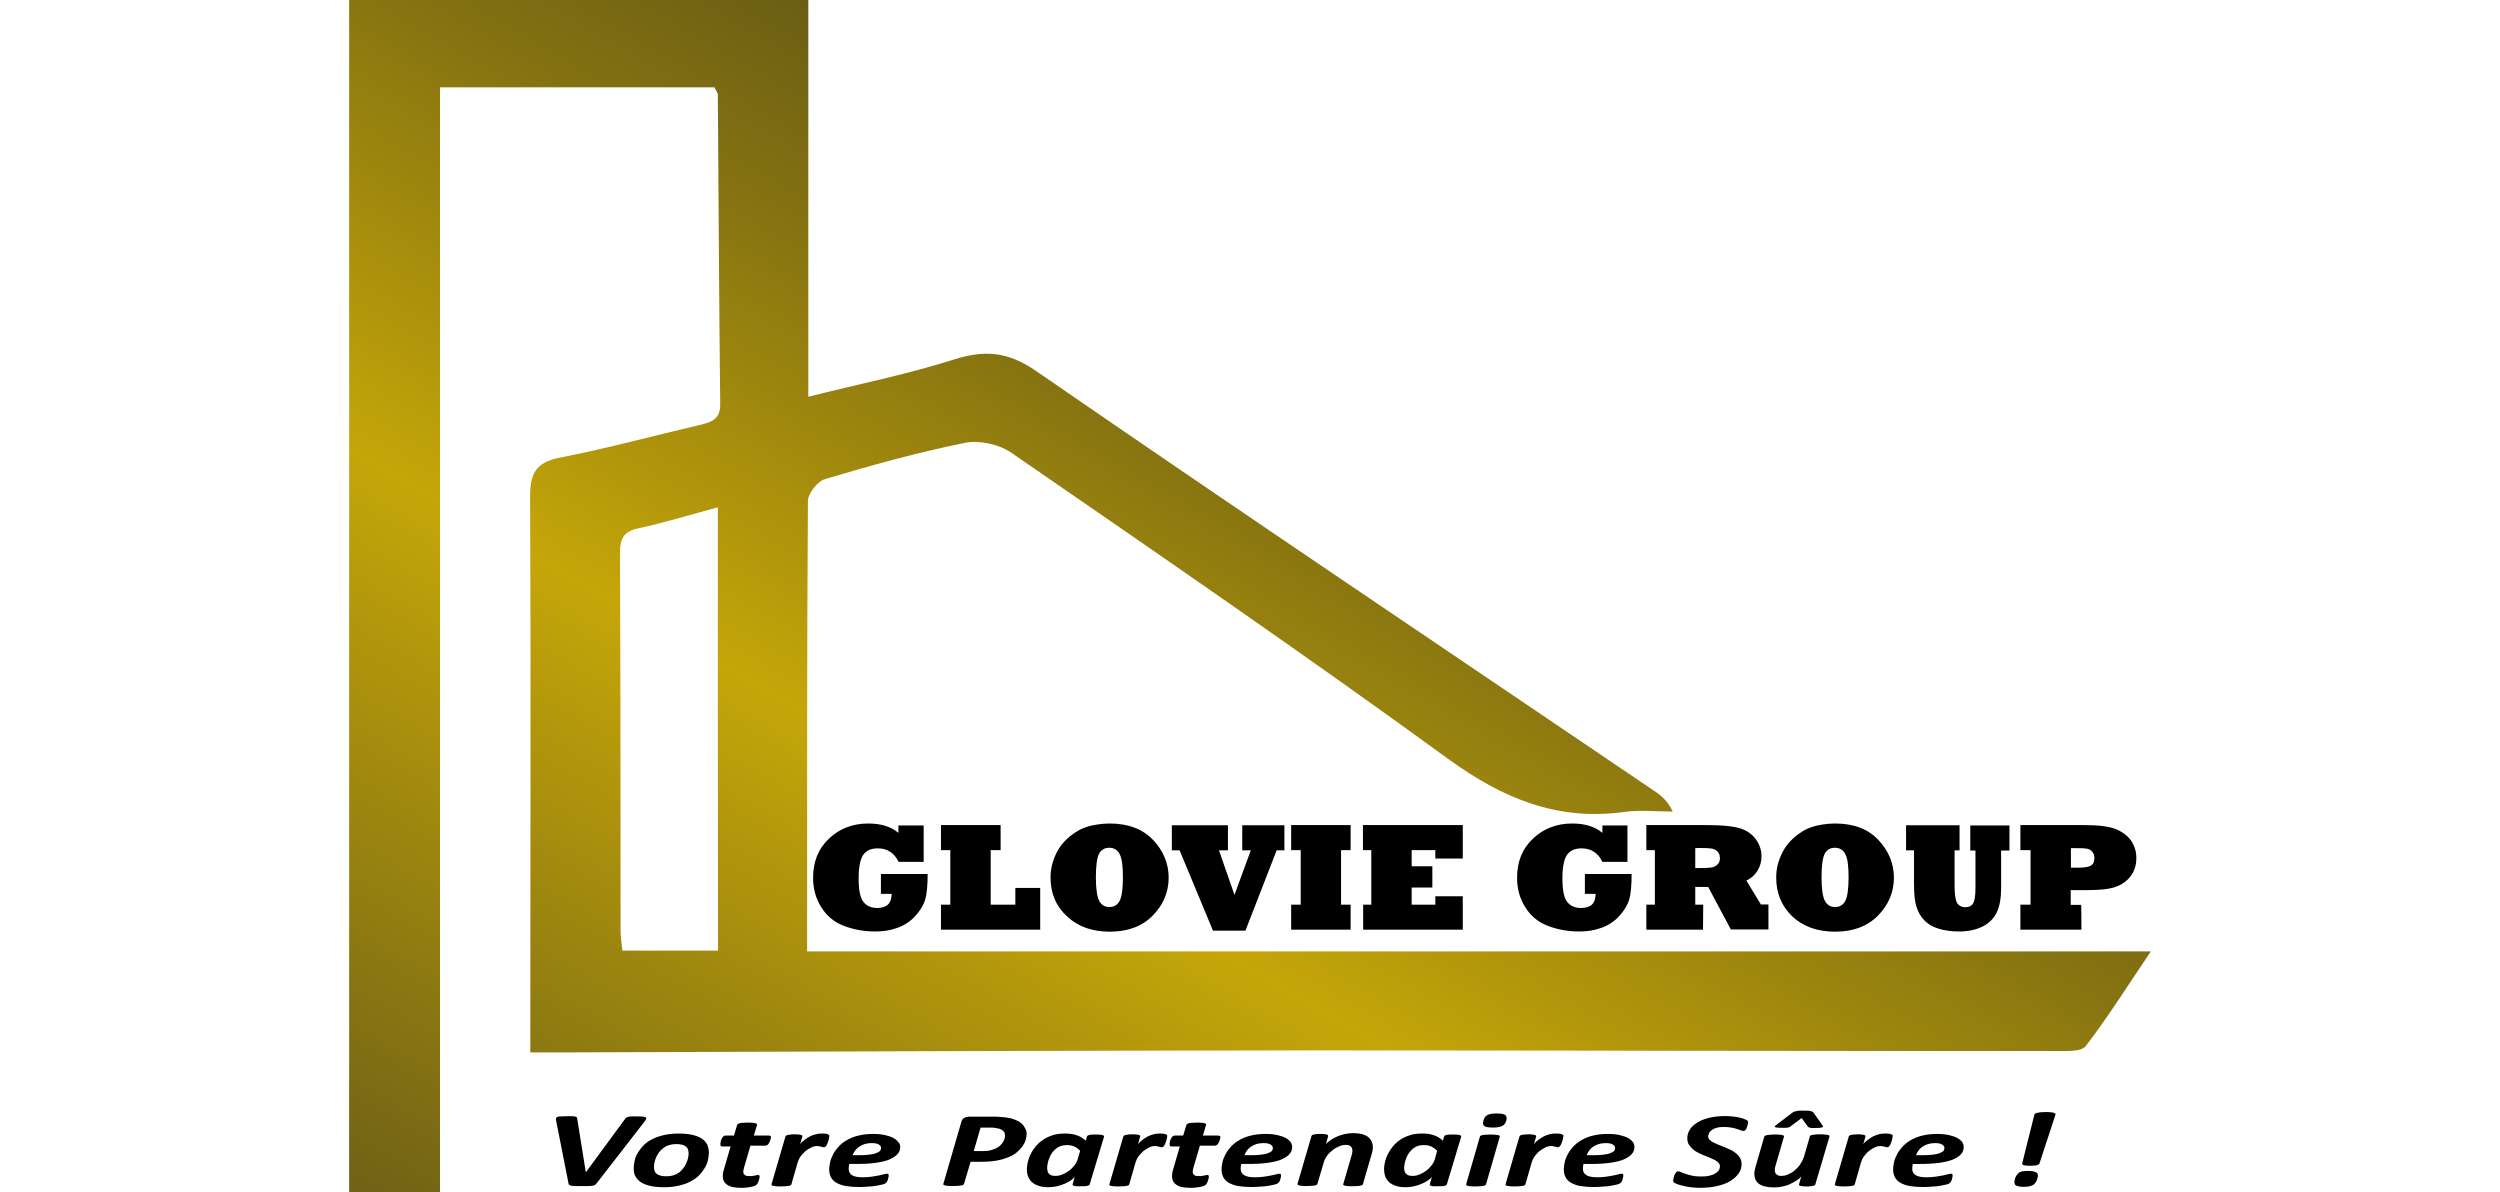 <svg height="1192" viewBox="97.1 213.8 906 599.4" width="2500" xmlns="http://www.w3.org/2000/svg" xmlns:xlink="http://www.w3.org/1999/xlink"><linearGradient id="a" gradientUnits="userSpaceOnUse" x1="280.685" x2="597.966" y1="919.514" y2="369.969"><stop offset="0" stop-color="#6f6116"/><stop offset=".511" stop-color="#c5a609"/><stop offset=".516" stop-color="#c4a509"/><stop offset=".845" stop-color="#847211"/><stop offset="1" stop-color="#6b5e14"/></linearGradient><path d="m188.2 743v-15c0-88 .3-176-.1-264-.1-11.6 2.5-17.7 15-20.1 23.7-4.6 47.1-11 70.7-16.5 5.8-1.4 10-2.9 9.9-10.5-.6-51.9-.8-103.7-1.2-155.6 0-.7-.7-1.5-1.7-3.6h-138v555.5h-45.7v-599.4h230.9v199.5c25.4-6.4 49.5-11.2 72.8-18.6 15.7-5 27.3-4.3 41.8 5.7 103.4 71.3 207.8 141.3 311.8 211.8 3 2.1 5.8 4.6 8.3 9.7-8.2 0-16.5-.9-24.5.2-33.6 4.6-61-6.8-88.2-26.5-72.4-52.7-146.3-103.4-220-154.2-6.1-4.2-16.1-6.4-23.3-4.9-23.7 4.8-47.1 11.3-70.3 18.2-3.8 1.1-8.6 7.3-8.6 11.2-.5 74.8-.4 149.6-.4 226.3h675.7c-11.8 17.5-21.6 33.1-32.8 47.7-2.2 2.8-9.5 2.4-14.4 2.4-125.9.1-251.8-.3-377.6-.3-124.1.1-248.3.6-372.4 1zm94.3-274.1c-14.1 3.8-27 7.8-40.1 10.6-7.4 1.6-9.1 5.3-9.1 12.4.3 63.3.2 126.6.3 190 0 3.3.6 6.5.9 9.9h48.1c-.1-74.4-.1-148-.1-222.9z" fill="url(#a)"/><path d="m369.9 663.3h-5.4v-10h23.5c0 5.7-.4 10-1.2 12.8-.8 2.7-2.4 5.4-4.9 8.2-2.4 2.7-5.4 4.7-8.9 6s-7.2 1.9-11.2 1.9c-5.9 0-11.3-1-16.1-2.9-4.9-1.9-8.6-5.1-11.3-9.5-2.7-4.3-4-9.2-4-14.6 0-8.2 2.7-14.8 8.1-19.8 5.3-5 11.9-7.5 19.6-7.5 6.5 0 11.5 1.6 15.2 4.7v-3.7h12.7v18.3h-12.6c-1.1-2.3-2.5-4-4.3-5.1-1.8-1.2-3.8-1.7-6.2-1.7-3.3 0-5.8 1.1-7.3 3.3s-2.3 6.1-2.3 11.9.8 9.7 2.4 11.7c1.6 2.1 4 3.1 7.1 3.1 4.7-.1 7.1-2.4 7.1-7.1zm74.8 18h-50v-12.6h4.7v-27.4h-4.7v-12.6h30v12.6h-5v27.4h12.4v-8.4h12.5v21zm5.1-26.3c0-4.4 1.1-8.6 3.2-12.7s5.4-7.5 9.9-10.3c1.6-1 3.2-1.8 4.9-2.3 1.7-.6 3.5-1 5.5-1.3s4-.5 6.2-.5c9.4 0 16.7 2.8 21.9 8.3 2.6 2.7 4.5 5.7 5.8 8.8 1.3 3.2 2 6.5 2 10.1 0 7.3-2.7 13.7-8 19.1s-12.5 8.1-21.6 8.1c-8.8 0-15.9-2.5-21.4-7.6-5.7-5.2-8.4-11.7-8.4-19.7zm22.8 0c0 5.8.6 9.8 1.7 11.8 1.1 2.1 2.8 3.1 5.1 3.1s4-1 5.1-3 1.7-6 1.7-11.9c0-5.8-.5-9.7-1.7-11.8-1.1-2.1-2.8-3.1-5.2-3.1-2.3 0-4 1-5.1 3-1 1.9-1.6 5.9-1.6 11.9zm75.2 26.8h-16.3l-16.8-40.4h-3.9v-12.6h28.2v12.6h-4.5l7.8 22.4 8.2-22.4h-4.3v-12.6h21.2v12.6h-3.9zm52.9-.5h-29.9v-12.6h4.8v-27.4h-4.8v-12.6h29.9v12.6h-4.8v27.4h4.8zm56.4 0h-50.1v-12.6h4.1v-27.4h-4.2v-12.6h50.2v16.8h-13.8v-4.2h-11.9v8.1h10.4v10.7h-10.4v8.6h11.9v-4.2h13.8zm66.8-18h-5.4v-10h23.5c0 5.7-.4 10-1.2 12.8-.8 2.7-2.4 5.4-4.9 8.2-2.4 2.7-5.4 4.7-8.9 6s-7.2 1.9-11.2 1.9c-5.9 0-11.3-1-16.1-2.9-4.9-1.9-8.6-5.1-11.3-9.5-2.7-4.3-4-9.2-4-14.6 0-8.2 2.7-14.8 8.1-19.8 5.3-5 11.9-7.5 19.6-7.5 6.5 0 11.5 1.6 15.2 4.7v-3.7h12.6v18.3h-12.6c-1.1-2.3-2.5-4-4.3-5.1-1.8-1.2-3.8-1.7-6.2-1.7-3.3 0-5.8 1.1-7.3 3.3s-2.3 6.1-2.3 11.9.8 9.7 2.4 11.7c1.6 2.1 4 3.1 7.1 3.1 4.9-.1 7.2-2.4 7.2-7.1zm54 18h-28.5v-12.6h4.3v-27.4h-4.3v-12.6h28.5c2.6 0 4.9 0 7.1.1s4.1.2 5.6.4c1.6.2 3 .4 4.3.7 3.7.8 6.7 2.5 8.9 5.1 2.3 2.7 3.5 5.8 3.5 9.4 0 2.7-.7 5.2-2.1 7.4s-3.3 3.8-5.5 4.8l7.3 12h3.8v12.6h-18.9l-11.4-21.4h-6.5v8.9h4zm-3.9-41v10h2.3c3 0 5-.1 6-.3 1.1-.2 2.1-.7 2.9-1.5s1.2-1.8 1.2-3.2-.4-2.4-1.2-3.3c-.8-.8-1.8-1.3-3-1.5s-3.3-.3-6.3-.3zm40.7 14.7c0-4.4 1.1-8.6 3.2-12.7s5.4-7.5 9.8-10.3c1.6-1 3.2-1.8 4.9-2.3 1.7-.6 3.5-1 5.5-1.3s4-.5 6.2-.5c9.4 0 16.7 2.8 21.8 8.3 2.6 2.7 4.5 5.7 5.8 8.8 1.3 3.2 2 6.5 2 10.1 0 7.3-2.7 13.7-8 19.1s-12.5 8.1-21.6 8.1c-8.8 0-15.9-2.5-21.4-7.6-5.5-5.2-8.2-11.7-8.2-19.7zm22.8 0c0 5.8.6 9.8 1.7 11.8 1.1 2.1 2.8 3.1 5.1 3.1s4-1 5.1-3 1.7-6 1.7-11.9c0-5.8-.5-9.7-1.7-11.8-1.1-2.1-2.8-3.1-5.2-3.1-2.3 0-4 1-5.1 3-1 1.9-1.6 5.9-1.6 11.9zm46.5-13.6h-4v-12.6h26.9v12.6h-2.5v17.7c0 4.2.4 7.1 1.2 8.6s2.3 2.3 4.3 2.3c1.7 0 3-.6 3.8-1.9s1.2-3.8 1.2-7.7v-18.9h-2.6v-12.6h19.7v12.6h-4.2v19c0 4.9-.7 8.8-2.1 11.9s-3.8 5.5-7 7.2c-3.3 1.7-7.3 2.6-12.1 2.6-3.8 0-7.3-.5-10.2-1.4-3-.9-5.4-2.3-7.2-4.2-1.8-1.8-3.1-4.1-3.9-6.7-.9-2.5-1.3-6.4-1.3-11.7zm84.2 39.9h-30.7v-12.6h5.1v-27.4h-5.1v-12.6h32.2c7.4 0 12.8.7 16.2 2.2s5.9 3.5 7.5 6 2.4 5.3 2.4 8.3c0 3.7-1 6.8-2.9 9.2-1.9 2.5-4.4 4.3-7.6 5.4-3.1 1.1-7.9 1.6-14.3 1.6h-8.2v7.4h5.3zm-5.3-41v9.8h4c2.8 0 4.8-.3 6-1s1.8-1.9 1.8-3.8c0-1.2-.3-2.3-1-3.1-.6-.8-1.5-1.4-2.5-1.6s-2.7-.3-5.1-.3zm-741.4 168.6c-.2.3-.5.5-.7.7-.3.2-.6.3-1.1.4s-1.2.2-2 .2h-6.9c-.9 0-1.6-.1-2.1-.2s-.8-.3-1-.4c-.2-.2-.3-.5-.3-.8l-6.2-31.4c-.1-.5-.1-.9-.1-1.2s.2-.5.6-.7c.3-.2.9-.3 1.6-.3s1.7-.1 3-.1h3c.7 0 1.3.1 1.6.2.4.1.6.2.7.4s.2.4.2.7l4.3 26.8h.1l19.7-26.8c.2-.3.4-.5.6-.6s.6-.3 1-.4 1-.2 1.7-.2h2.8c1.3 0 2.2 0 2.9.1s1.2.2 1.4.4.3.5.1.9-.5.9-1 1.5zm56.5-15.6c0 1.3-.2 2.6-.5 4s-.9 2.7-1.7 4-1.7 2.5-2.9 3.7-2.6 2.1-4.3 3-3.6 1.5-5.7 2-4.6.8-7.3.8c-2.6 0-4.9-.2-6.8-.6s-3.5-1-4.8-1.8-2.2-1.8-2.9-3-.9-2.5-.9-4.1c0-1.3.2-2.6.5-4s.9-2.7 1.7-4 1.7-2.5 2.9-3.7 2.6-2.2 4.3-3c1.7-.9 3.6-1.5 5.7-2s4.6-.8 7.3-.8c2.6 0 4.9.2 6.8.6s3.5 1 4.8 1.8 2.2 1.8 2.9 3c.5 1.2.9 2.6.9 4.1zm-10.2.5c0-.8-.1-1.4-.3-2s-.6-1.1-1.1-1.5-1.2-.7-2-.9-1.8-.3-2.9-.3c-1.3 0-2.5.2-3.5.5s-2 .8-2.8 1.4-1.5 1.3-2.1 2c-.6.8-1.1 1.6-1.5 2.5s-.7 1.7-.9 2.6-.3 1.7-.3 2.5.1 1.4.3 2 .6 1.1 1.1 1.5 1.2.7 2 .9 1.8.3 2.9.3c1.3 0 2.5-.2 3.5-.5s2-.8 2.8-1.4 1.5-1.3 2.1-2.1 1.1-1.6 1.5-2.5.7-1.7.9-2.6c.2-.7.3-1.6.3-2.4zm41.4-8.3c0 .2 0 .4-.1.7 0 .3-.1.6-.2.9s-.2.6-.4 1-.3.6-.5.9-.4.5-.7.6c-.3.2-.5.3-.8.3h-7.6l-3.3 11.3c-.1.3-.1.6-.2 1s-.1.7-.1.9c0 .7.3 1.2.8 1.6s1.3.5 2.4.5c.6 0 1.2 0 1.6-.1s.8-.1 1.2-.2c.3-.1.6-.2.8-.2.2-.1.5-.1.7-.1s.4.1.5.2.2.3.2.7c0 .3 0 .7-.2 1.2s-.2.8-.4 1.3-.4.8-.6 1.1-.4.6-.7.7c-.2.2-.6.3-1.1.5-.5.1-1 .3-1.7.4s-1.3.2-2.1.3c-.7.1-1.5.1-2.2.1-1.6 0-3-.1-4.1-.3-1.2-.2-2.2-.6-3-1.1s-1.4-1.1-1.8-1.8-.6-1.7-.6-2.7v-.7c0-.3.1-.5.1-.8.1-.3.1-.6.2-.9s.1-.6.2-.8l3.4-11.7h-4.2c-.3 0-.6-.1-.7-.2-.2-.2-.2-.4-.2-.9 0-.3 0-.7.1-1.2s.2-1 .5-1.5c.2-.5.5-.9.8-1.2s.8-.5 1.2-.5h4.2l1.6-5.3c0-.2.2-.3.4-.5.2-.1.5-.3.9-.4s.9-.2 1.6-.2c.6 0 1.4-.1 2.4-.1.9 0 1.7 0 2.4.1.6 0 1.1.1 1.5.2.3.1.6.2.7.4s.1.3.1.5l-1.6 5.3h7.6c.4 0 .7.1.9.3 0-.2.1.1.1.4zm29.4-.6c0 .1 0 .3-.1.7s-.1.7-.2 1.1-.2.9-.4 1.3c-.2.5-.3.9-.5 1.3s-.4.7-.7 1-.5.4-.8.4c-.2 0-.5 0-.7-.1s-.5-.1-.8-.2-.6-.1-.9-.2-.7-.1-1.2-.1c-.9 0-1.8.2-2.8.7s-2 1.1-2.9 1.8c-.9.8-1.7 1.7-2.5 2.7-.7 1-1.2 2.1-1.5 3.2l-3.1 10.8c0 .2-.2.3-.4.5-.2.1-.5.3-.9.3s-.9.2-1.6.2c-.6 0-1.5.1-2.4.1-1 0-1.8 0-2.4-.1-.6 0-1.1-.1-1.5-.2s-.6-.2-.7-.3-.1-.3-.1-.5l7-24c0-.2.2-.3.4-.5.2-.1.5-.2.8-.3.4-.1.8-.1 1.4-.2s1.2-.1 2-.1 1.5 0 2 .1c.5 0 .9.1 1.2.2s.5.2.6.3.1.3.1.5l-1.1 3.8c.6-.8 1.4-1.5 2.2-2.1s1.7-1.2 2.6-1.7 1.9-.8 2.9-1.1 2-.4 2.9-.4h1.2c.4 0 .8.1 1.1.1s.7.1.9.2.5.2.6.3c.2.1.3.3.3.5zm35.6 5.7c0 1.3-.4 2.5-1.3 3.5s-2.2 1.9-4 2.7-4.1 1.3-6.8 1.7-6 .6-9.9.6h-3.6c-.1.4-.2.8-.2 1.2s-.1.8-.1 1.1c0 1.5.5 2.5 1.6 3.3 1.1.7 2.9 1.1 5.3 1.1 1.7 0 3.3-.1 4.6-.3 1.4-.2 2.6-.4 3.6-.6s1.9-.4 2.6-.6 1.2-.3 1.5-.3.5.1.7.2.2.3.2.6 0 .7-.1 1-.2.8-.3 1.2-.3.8-.5 1.1-.5.6-.8.8-.9.4-1.7.6-1.8.4-3 .6-2.5.3-4 .4-3 .2-4.5.2c-2.5 0-4.7-.2-6.6-.5s-3.4-.9-4.7-1.6-2.2-1.7-2.8-2.8-.9-2.5-.9-4c0-1.2.2-2.5.5-3.8s.9-2.7 1.6-4 1.7-2.6 2.8-3.8 2.5-2.3 4.2-3.2c1.6-.9 3.5-1.7 5.7-2.2 2.1-.5 4.6-.8 7.3-.8 2.4 0 4.4.2 6.1.6s3.1.9 4.2 1.5 1.9 1.4 2.5 2.2c.6.6.8 1.4.8 2.3zm-9.6.5c0-.7-.4-1.3-1.2-1.8s-2-.7-3.6-.7c-1.3 0-2.5.2-3.5.5s-1.9.8-2.7 1.3-1.5 1.2-2 1.9-1 1.5-1.4 2.4h3.3c2.1 0 3.8-.1 5.3-.3s2.5-.4 3.4-.8c.9-.3 1.5-.7 1.9-1.1.3-.5.5-.9.5-1.4zm73.2-7.2c0 1-.2 2-.5 3.1s-.9 2.2-1.6 3.2-1.7 2-2.8 3-2.6 1.8-4.3 2.5-3.6 1.3-5.9 1.7c-2.2.4-4.8.6-7.8.6h-5.3l-3.3 11.1c0 .2-.2.3-.4.5-.2.1-.5.3-1 .3s-1 .2-1.7.2-1.5.1-2.5.1-1.8 0-2.4-.1c-.6 0-1.1-.1-1.5-.2s-.6-.2-.8-.3c-.1-.1-.2-.3-.1-.5l9.1-31.3c.2-.8.7-1.5 1.5-1.9s1.8-.6 2.9-.6h11.1c1.4 0 2.6 0 3.6.1 1.1.1 2.1.2 3.2.3 1.6.2 3 .5 4.3 1s2.4 1 3.2 1.7c.9.7 1.6 1.5 2 2.4.7 1 1 2 1 3.1zm-10.9.8c0-.9-.3-1.6-.9-2.2s-1.5-1.1-2.8-1.3c-.5-.1-1.2-.2-1.8-.3s-1.4-.1-2.3-.1h-4.5l-3.4 11.8h4.7c1.5 0 2.8-.1 3.8-.4s2-.6 2.8-1 1.5-.9 2-1.4 1-1.1 1.4-1.7.6-1.2.8-1.8c.1-.4.2-1 .2-1.6zm42.6 24.6c-.1.4-.5.6-1.2.8s-1.9.2-3.5.2h-2c-.5 0-.9-.1-1.2-.2s-.5-.2-.6-.3-.1-.3-.1-.5l1.1-3.8c-.4.6-1 1.2-1.9 1.8s-1.9 1.2-3.1 1.7-2.5 1-3.9 1.3-2.9.5-4.4.5c-2.1 0-3.8-.3-5.2-.8s-2.5-1.2-3.3-2-1.4-1.8-1.8-2.9-.5-2.2-.5-3.4c0-1.1.2-2.4.5-3.7s.8-2.7 1.5-4c.6-1.3 1.5-2.6 2.5-3.8s2.2-2.3 3.7-3.3c1.4-1 3.1-1.7 4.9-2.3s3.9-.8 6.3-.8c2.2 0 4.1.3 5.8.9s3.1 1.5 4.4 2.7l.6-2.1c.1-.4.5-.6 1.2-.8s1.9-.2 3.5-.2c.8 0 1.4 0 2 .1.5 0 .9.1 1.2.2s.5.2.6.3.1.3.1.5zm-4.8-16.8c-.9-1-1.9-1.7-3-2.2s-2.4-.7-3.9-.7c-1.1 0-2.1.2-3 .5-.9.4-1.7.8-2.4 1.4s-1.3 1.3-1.9 2.1c-.5.8-1 1.6-1.3 2.5-.4.8-.6 1.7-.8 2.6s-.3 1.7-.3 2.4c0 .5.1 1 .2 1.5s.3.9.6 1.3.7.7 1.3.9c.5.2 1.2.3 2 .3 1.1 0 2.3-.2 3.5-.7s2.3-1.1 3.4-1.9 2-1.8 2.8-2.8c.8-1.1 1.4-2.2 1.7-3.5zm43.8-7.6c0 .1 0 .3-.1.7s-.1.7-.2 1.1-.2.9-.4 1.3c-.2.5-.3.9-.5 1.3s-.4.7-.7 1-.5.4-.8.4c-.2 0-.5 0-.7-.1s-.5-.1-.8-.2-.6-.1-.9-.2-.7-.1-1.2-.1c-.9 0-1.8.2-2.8.7s-2 1.1-2.9 1.8c-.9.8-1.7 1.7-2.5 2.7-.7 1-1.2 2.1-1.5 3.2l-3.1 10.8c0 .2-.2.3-.4.5-.2.1-.5.3-.9.3s-.9.2-1.6.2c-.6 0-1.5.1-2.4.1-1 0-1.8 0-2.4-.1-.6 0-1.1-.1-1.5-.2s-.6-.2-.7-.3-.1-.3-.1-.5l7-24c0-.2.2-.3.4-.5.2-.1.5-.2.8-.3.4-.1.8-.1 1.4-.2s1.2-.1 2-.1 1.5 0 2 .1c.5 0 .9.1 1.2.2s.5.2.6.3.1.3.1.5l-1.1 3.8c.6-.8 1.4-1.5 2.2-2.1s1.7-1.2 2.6-1.7 1.9-.8 2.9-1.1 2-.4 2.9-.4h1.2c.4 0 .8.1 1.1.1s.7.1.9.2.5.2.6.3c.2.1.3.3.3.5zm26.7.6c0 .2 0 .4-.1.7 0 .3-.1.6-.2.9s-.2.6-.4 1-.3.6-.5.9-.4.5-.7.6c-.3.2-.5.3-.8.3h-7.6l-3.3 11.3c-.1.3-.2.6-.2 1-.1.4-.1.7-.1.9 0 .7.3 1.2.8 1.6s1.3.5 2.3.5c.6 0 1.2 0 1.6-.1s.8-.1 1.2-.2c.3-.1.6-.2.8-.2.2-.1.5-.1.7-.1s.4.1.5.2.2.3.2.7c0 .3 0 .7-.2 1.2s-.2.8-.4 1.3-.4.8-.6 1.1-.4.6-.7.7c-.2.2-.6.3-1.1.5-.5.1-1 .3-1.7.4-.6.1-1.3.2-2.1.3-.7.1-1.5.1-2.2.1-1.6 0-3-.1-4.1-.3-1.2-.2-2.2-.6-3-1.1s-1.4-1.1-1.8-1.8-.6-1.7-.6-2.7v-.7c0-.3.1-.5.1-.8.1-.3.1-.6.2-.9s.1-.6.2-.8l3.4-11.7h-4.2c-.3 0-.6-.1-.7-.2-.2-.2-.2-.4-.2-.9 0-.3 0-.7.1-1.2s.2-1 .5-1.5c.2-.5.5-.9.8-1.2s.7-.5 1.2-.5h4.2l1.6-5.3c0-.2.2-.3.4-.5.2-.1.5-.3.9-.4s.9-.2 1.6-.2c.6 0 1.4-.1 2.4-.1.9 0 1.7 0 2.3.1.6 0 1.1.1 1.5.2.3.1.6.2.7.4s.2.3.1.5l-1.6 5.3h7.6c.4 0 .7.1.9.3.2-.2.3.1.3.4zm36.1 5.1c0 1.3-.4 2.5-1.3 3.5-.8 1-2.2 1.9-4 2.7s-4.1 1.3-6.8 1.7-6 .6-9.9.6h-3.6c-.1.4-.2.8-.2 1.2s-.1.8-.1 1.1c0 1.5.5 2.5 1.7 3.3 1.1.7 2.9 1.1 5.3 1.1 1.7 0 3.3-.1 4.7-.3s2.6-.4 3.6-.6 1.9-.4 2.6-.6 1.2-.3 1.5-.3.5.1.7.2.2.3.2.6 0 .7-.1 1-.2.8-.3 1.2-.3.8-.5 1.1-.5.6-.8.8-.9.4-1.7.6-1.8.4-3 .6-2.5.3-4 .4-3 .2-4.5.2c-2.5 0-4.7-.2-6.6-.5s-3.4-.9-4.7-1.6-2.2-1.7-2.8-2.8-.9-2.5-.9-4c0-1.2.2-2.5.5-3.8s.9-2.7 1.6-4 1.7-2.6 2.8-3.8c1.2-1.2 2.5-2.3 4.2-3.2 1.6-.9 3.5-1.7 5.7-2.2 2.1-.5 4.6-.8 7.3-.8 2.4 0 4.4.2 6.1.6s3.1.9 4.2 1.5 1.9 1.4 2.5 2.2c.3.6.6 1.4.6 2.3zm-9.7.5c0-.7-.4-1.3-1.2-1.8s-2-.7-3.6-.7c-1.3 0-2.5.2-3.5.5s-1.9.8-2.7 1.3-1.5 1.2-2 1.9-1 1.5-1.3 2.4h3.3c2.1 0 3.8-.1 5.3-.3s2.5-.4 3.4-.8c.9-.3 1.5-.7 1.9-1.1.2-.5.4-.9.4-1.4zm50.3-.5c0 .6-.1 1.3-.2 1.9s-.3 1.3-.5 1.9l-4.3 14.8c0 .2-.2.3-.4.5-.2.1-.5.3-.9.3-.4.1-.9.2-1.6.2-.6 0-1.4.1-2.4.1s-1.8 0-2.4-.1c-.6 0-1.1-.1-1.4-.2s-.6-.2-.7-.3-.2-.3-.1-.5l4.2-14.4c.1-.4.2-.9.3-1.3s.1-.8.1-1.2c0-.8-.3-1.5-.8-2s-1.3-.8-2.5-.8c-1.1 0-2.2.2-3.3.7-1.2.5-2.3 1.1-3.3 1.9s-2 1.7-2.8 2.8-1.4 2.2-1.7 3.4l-3.2 10.8c0 .2-.2.3-.4.5-.2.1-.5.3-.9.3s-.9.2-1.6.2-1.5.1-2.4.1c-1 0-1.8 0-2.4-.1-.6 0-1.1-.1-1.5-.2-.3-.1-.6-.2-.7-.3s-.1-.3-.1-.5l7-24c0-.2.2-.3.3-.5.2-.1.4-.2.8-.3.3-.1.8-.1 1.4-.2s1.2-.1 2-.1 1.5 0 2 .1c.5 0 .9.1 1.2.2s.5.2.6.3.1.3.1.5l-1.1 4c.5-.6 1.3-1.3 2.2-1.9.9-.7 2-1.2 3.2-1.8s2.5-.9 3.9-1.3c1.4-.3 2.9-.5 4.4-.5 1.8 0 3.4.2 4.6.5 1.2.4 2.3.9 3 1.5s1.3 1.4 1.7 2.2c.4 1 .6 1.9.6 2.8zm37.2 18.7c-.1.4-.5.6-1.2.8s-1.9.2-3.5.2h-2c-.5 0-.9-.1-1.2-.2s-.5-.2-.6-.3-.1-.3-.1-.5l1.1-3.8c-.4.6-1 1.2-1.9 1.8s-1.9 1.2-3.1 1.7-2.5 1-3.9 1.3-2.9.5-4.4.5c-2.1 0-3.8-.3-5.2-.8s-2.5-1.2-3.3-2-1.4-1.8-1.8-2.9c-.3-1.1-.5-2.2-.5-3.4 0-1.1.2-2.4.5-3.7s.8-2.7 1.5-4 1.5-2.6 2.5-3.8 2.2-2.3 3.7-3.3c1.4-1 3.1-1.7 4.9-2.3s3.9-.8 6.3-.8c2.2 0 4.1.3 5.8.9s3.1 1.5 4.4 2.7l.6-2.1c.1-.4.5-.6 1.2-.8s1.9-.2 3.5-.2c.8 0 1.4 0 2 .1.5 0 .9.1 1.2.2s.5.2.6.3.1.3.1.5zm-4.9-16.8c-.9-1-1.9-1.7-3-2.2s-2.4-.7-3.9-.7c-1.1 0-2.1.2-3 .5-.9.4-1.7.8-2.4 1.4s-1.3 1.3-1.9 2.1c-.5.8-1 1.6-1.3 2.5-.3.8-.6 1.7-.8 2.6s-.3 1.7-.3 2.4c0 .5.1 1 .2 1.5s.3.9.7 1.3c.3.4.7.7 1.3.9.5.2 1.2.3 2 .3 1.2 0 2.3-.2 3.5-.7s2.3-1.1 3.4-1.9 2-1.8 2.8-2.8c.8-1.1 1.4-2.2 1.7-3.5zm24.6 16.8c0 .2-.2.3-.4.5-.2.1-.5.3-.9.3-.4.1-.9.2-1.6.2s-1.5.1-2.4.1c-1 0-1.8 0-2.4-.1-.6 0-1.1-.1-1.5-.2-.3-.1-.6-.2-.7-.3s-.1-.3-.1-.5l6.9-23.9c0-.2.2-.3.4-.5.2-.1.5-.3.9-.3.4-.1.9-.2 1.6-.2s1.4-.1 2.4-.1 1.8 0 2.4.1 1.1.1 1.5.2c.3.1.6.2.7.3s.1.3.1.5zm10.2-32.1c-.2.7-.4 1.2-.8 1.7-.3.5-.7.8-1.3 1.1s-1.2.5-1.9.6c-.8.1-1.7.2-2.8.2s-2-.1-2.7-.2-1.2-.3-1.6-.6c-.3-.3-.6-.6-.6-1.1s0-1 .2-1.7c.2-.6.4-1.2.7-1.6s.7-.8 1.3-1.1c.5-.3 1.2-.5 1.9-.6s1.7-.2 2.8-.2 2 .1 2.7.2 1.2.3 1.6.6c.3.3.5.7.6 1.1s.1 1-.1 1.6zm28.7 7.7c0 .1 0 .3-.1.7s-.1.7-.2 1.1-.2.9-.4 1.3c-.2.5-.3.9-.5 1.3s-.4.7-.7 1-.5.4-.8.4c-.2 0-.5 0-.7-.1s-.5-.1-.8-.2-.6-.1-.9-.2-.7-.1-1.2-.1c-.9 0-1.8.2-2.8.7s-2 1.1-2.9 1.8-1.7 1.7-2.5 2.7c-.7 1-1.2 2.1-1.5 3.2l-3.1 10.8c0 .2-.2.3-.4.5-.2.1-.5.3-.9.3s-.9.2-1.6.2-1.5.1-2.4.1c-1 0-1.8 0-2.4-.1-.6 0-1.1-.1-1.5-.2-.3-.1-.6-.2-.7-.3s-.1-.3-.1-.5l7-24c0-.2.2-.3.3-.5.2-.1.5-.2.8-.3s.8-.1 1.4-.2c.6 0 1.2-.1 2-.1s1.5 0 2 .1.9.1 1.2.2.5.2.6.3.1.3.1.5l-1.1 3.8c.6-.8 1.3-1.5 2.2-2.1s1.7-1.2 2.6-1.7 1.9-.8 2.9-1.1 2-.4 2.9-.4h1.2s.8.1 1.1.1.7.1.9.2.5.2.7.3c.3.1.3.3.3.5zm35.7 5.7c0 1.3-.4 2.5-1.3 3.5-.8 1-2.2 1.9-4 2.7s-4.1 1.3-6.8 1.7c-2.8.4-6 .6-9.9.6h-3.6c-.1.4-.2.8-.2 1.2s-.1.8-.1 1.1c0 1.5.5 2.5 1.7 3.3 1.1.7 2.9 1.1 5.3 1.1 1.7 0 3.3-.1 4.7-.3s2.6-.4 3.6-.6 1.9-.4 2.6-.6 1.2-.3 1.5-.3.5.1.7.2.2.3.2.6 0 .7-.1 1-.2.8-.3 1.2-.3.8-.5 1.1-.5.6-.8.8-.9.4-1.7.6-1.8.4-3 .6-2.5.3-4 .4-3 .2-4.5.2c-2.5 0-4.7-.2-6.6-.5s-3.4-.9-4.7-1.6-2.2-1.7-2.8-2.8-.9-2.5-.9-4c0-1.2.2-2.5.5-3.8s.9-2.7 1.6-4 1.7-2.6 2.8-3.8c1.2-1.2 2.5-2.3 4.2-3.2 1.6-.9 3.5-1.7 5.7-2.2 2.1-.5 4.6-.8 7.3-.8 2.4 0 4.4.2 6.1.6s3.1.9 4.2 1.5 1.9 1.4 2.5 2.2c.4.6.6 1.4.6 2.3zm-9.7.5c0-.7-.4-1.3-1.2-1.8s-2-.7-3.6-.7c-1.3 0-2.5.2-3.5.5s-1.9.8-2.7 1.3-1.5 1.2-2 1.9-1 1.5-1.3 2.4h3.3c2.1 0 3.8-.1 5.3-.3s2.5-.4 3.4-.8 1.5-.7 1.9-1.1c.2-.5.4-.9.4-1.4zm66.9-13c0 .1 0 .3-.1.6s-.1.6-.2.9-.2.7-.3 1-.3.6-.4.9-.4.5-.6.7-.4.3-.7.3c-.4 0-.8-.1-1.4-.3-.5-.2-1.2-.5-2-.7-.8-.3-1.7-.5-2.8-.7s-2.3-.3-3.7-.3-2.6.1-3.6.4-1.8.6-2.4 1.1c-.6.4-1.1.9-1.4 1.5s-.5 1.1-.5 1.7.2 1.2.7 1.7 1.1 1 1.9 1.4 1.7.8 2.7 1.2 2 .8 3.1 1.2c1 .4 2 .9 3.1 1.4 1 .5 1.9 1.1 2.7 1.8s1.4 1.4 1.9 2.3.7 1.9.7 3c0 1.7-.5 3.3-1.5 4.7s-2.4 2.7-4.2 3.8-4 1.9-6.6 2.5-5.4.9-8.6.9c-1.7 0-3.3-.1-4.7-.3s-2.7-.4-3.8-.7-2-.5-2.8-.8-1.3-.6-1.7-.8c-.4-.3-.5-.7-.5-1.2 0-.1 0-.4.1-.6s.1-.6.2-.9.2-.7.3-1 .3-.7.5-1 .4-.5.6-.7.5-.3.7-.3c.4 0 1 .1 1.6.4s1.4.6 2.3.9 2 .6 3.3.9 2.8.4 4.5.4c1.5 0 2.9-.1 4.1-.4s2.1-.6 2.9-1.1 1.4-1 1.8-1.6.6-1.3.6-2-.2-1.2-.7-1.8c-.5-.5-1.1-1-1.9-1.4s-1.7-.8-2.6-1.2-2-.8-3-1.2-2-.9-3-1.4-1.9-1.1-2.6-1.8-1.4-1.5-1.9-2.3c-.5-.9-.7-1.9-.7-3.1 0-1.6.5-3.1 1.4-4.5s2.3-2.5 3.9-3.5 3.7-1.7 6-2.3c2.3-.5 4.9-.8 7.7-.8 1.3 0 2.5.1 3.7.2s2.3.3 3.2.5c1 .2 1.8.4 2.5.7s1.2.5 1.4.6c.3.2.5.3.6.5.1 0 .2.3.2.6zm33.8 31.2c0 .2-.2.3-.3.5-.2.1-.4.2-.8.3-.3.1-.8.1-1.3.2s-1.2.1-2 .1-1.5 0-2-.1-.9-.1-1.2-.2-.5-.2-.6-.3-.1-.3 0-.5l1.1-3.9c-.5.6-1.2 1.3-2.2 1.9-.9.6-2 1.2-3.2 1.8s-2.5 1-3.9 1.3-2.8.5-4.3.5c-1.8 0-3.4-.2-4.7-.5s-2.3-.8-3.1-1.4-1.3-1.3-1.7-2.2c-.3-.8-.5-1.8-.5-2.7 0-.6.1-1.2.2-1.9.1-.6.3-1.3.5-2l4.3-14.8c0-.2.2-.3.4-.5.2-.1.5-.2.9-.3s.9-.1 1.6-.2 1.5-.1 2.4-.1c1 0 1.8 0 2.4.1.6 0 1.1.1 1.4.2s.6.2.7.3.2.3.1.5l-4.2 14.4-.3 1.2c-.1.4-.1.8-.1 1.2s.1.8.2 1.2.3.7.6.9.6.4 1 .6.9.2 1.5.2c1.1 0 2.2-.2 3.3-.7s2.3-1.1 3.3-2 2-1.8 2.8-3 1.4-2.4 1.9-3.7l3-10.4c0-.2.1-.3.3-.5.2-.1.5-.2.9-.3s.9-.1 1.6-.2 1.5-.1 2.4-.1c1 0 1.8 0 2.4.1s1.1.1 1.5.2c.3.1.6.2.7.3s.1.3.1.5zm3.3-30c.3.3.4.6.5.8s0 .4-.2.5-.6.2-1.2.3-1.3.1-2.3.1h-2c-.5 0-.8-.1-1.1-.2s-.5-.2-.6-.3-.2-.3-.4-.5l-2.9-4-5.3 4c-.2.2-.5.4-.7.5s-.5.2-.9.3c-.3.1-.8.1-1.3.1h-1.9c-1 0-1.8 0-2.4-.1s-.9-.2-1-.3-.1-.3.1-.5.5-.5 1-.8l7.9-6c.2-.2.5-.3.8-.4s.6-.2 1.1-.3.9-.1 1.5-.2 1.3 0 2.1 0h2.1c.5 0 1 .1 1.4.2s.7.2.9.3.4.2.5.4zm35.6 5.6c0 .1 0 .3-.1.7s-.1.7-.2 1.1-.2.9-.4 1.3c-.2.5-.3.9-.5 1.3s-.4.7-.7 1-.5.4-.8.4c-.2 0-.5 0-.7-.1s-.5-.1-.8-.2-.6-.1-.9-.2-.7-.1-1.2-.1c-.9 0-1.8.2-2.8.7s-2 1.1-2.9 1.8-1.7 1.7-2.5 2.7c-.7 1-1.2 2.1-1.5 3.2l-3.1 10.8c0 .2-.2.3-.4.5-.2.1-.5.3-.9.3s-.9.2-1.6.2-1.5.1-2.4.1c-1 0-1.8 0-2.4-.1-.6 0-1.1-.1-1.5-.2-.3-.1-.6-.2-.7-.3s-.1-.3-.1-.5l7-24c0-.2.2-.3.3-.5.2-.1.5-.2.8-.3s.8-.1 1.4-.2c.6 0 1.2-.1 2-.1s1.5 0 2 .1.9.1 1.2.2.5.2.6.3.1.3.1.5l-1.1 3.8c.6-.8 1.3-1.5 2.2-2.1s1.7-1.2 2.6-1.7 1.9-.8 2.9-1.1 2-.4 2.9-.4h1.2s.8.1 1.1.1.7.1.9.2.5.2.7.3.3.3.3.5zm35.7 5.7c0 1.3-.4 2.5-1.3 3.5-.8 1-2.2 1.9-4 2.7s-4.1 1.3-6.8 1.7c-2.8.4-6 .6-9.9.6h-3.6c-.1.4-.2.8-.2 1.2s-.1.8-.1 1.1c0 1.5.5 2.5 1.7 3.3 1.1.7 2.9 1.1 5.3 1.1 1.7 0 3.3-.1 4.7-.3s2.6-.4 3.6-.6 1.9-.4 2.6-.6 1.2-.3 1.5-.3.5.1.7.2.2.3.2.6 0 .7-.1 1-.2.8-.3 1.2-.3.8-.5 1.1-.5.6-.8.8-.9.4-1.7.6-1.8.4-3 .6-2.5.3-4 .4-3 .2-4.5.2c-2.5 0-4.7-.2-6.6-.5s-3.4-.9-4.7-1.6-2.2-1.7-2.8-2.8-.9-2.5-.9-4c0-1.2.2-2.5.5-3.8s.9-2.7 1.6-4 1.7-2.6 2.8-3.8c1.2-1.2 2.5-2.3 4.2-3.2 1.6-.9 3.5-1.7 5.7-2.2 2.1-.5 4.6-.8 7.3-.8 2.4 0 4.4.2 6.1.6s3.1.9 4.2 1.5 1.9 1.4 2.5 2.2c.3.6.6 1.4.6 2.3zm-9.7.5c0-.7-.4-1.3-1.2-1.8s-2-.7-3.6-.7c-1.3 0-2.5.2-3.5.5s-1.9.8-2.7 1.3-1.5 1.2-2 1.9-1 1.5-1.3 2.4h3.3c2.1 0 3.8-.1 5.3-.3s2.5-.4 3.4-.8 1.5-.7 1.9-1.1c.2-.5.4-.9.4-1.4zm47 13.9c0 .3 0 .7-.2 1.1s-.2.9-.4 1.3-.4.8-.7 1.2-.6.7-.9.9c-.5.3-1.1.6-1.9.8s-1.8.3-3 .3c-.9 0-1.7 0-2.3-.2s-1.1-.3-1.5-.4c-.3-.2-.6-.4-.7-.7s-.2-.6-.2-1c0-.3 0-.6.1-1.1s.2-.9.4-1.3.4-.9.7-1.3.6-.7.9-1c.6-.4 1.2-.7 2-.8s1.7-.2 2.8-.2c1 0 1.8.1 2.5.2.6.1 1.1.3 1.5.5.3.2.6.5.7.7.2.3.2.6.2 1zm.8-6.2c0 .2-.2.3-.4.5-.2.1-.5.3-.8.4-.4.1-.8.2-1.4.2s-1.3.1-2.1.1-1.5 0-2.1-.1-1-.1-1.2-.2c-.3-.1-.5-.2-.6-.4-.1-.1-.1-.3-.1-.5l6.1-24.4c0-.2.2-.4.4-.6s.5-.3 1-.4c.4-.1 1-.2 1.7-.3.7 0 1.6-.1 2.6-.1s1.9 0 2.6.1 1.2.1 1.6.3.6.3.7.4c.1.2.1.4 0 .6z"/></svg>